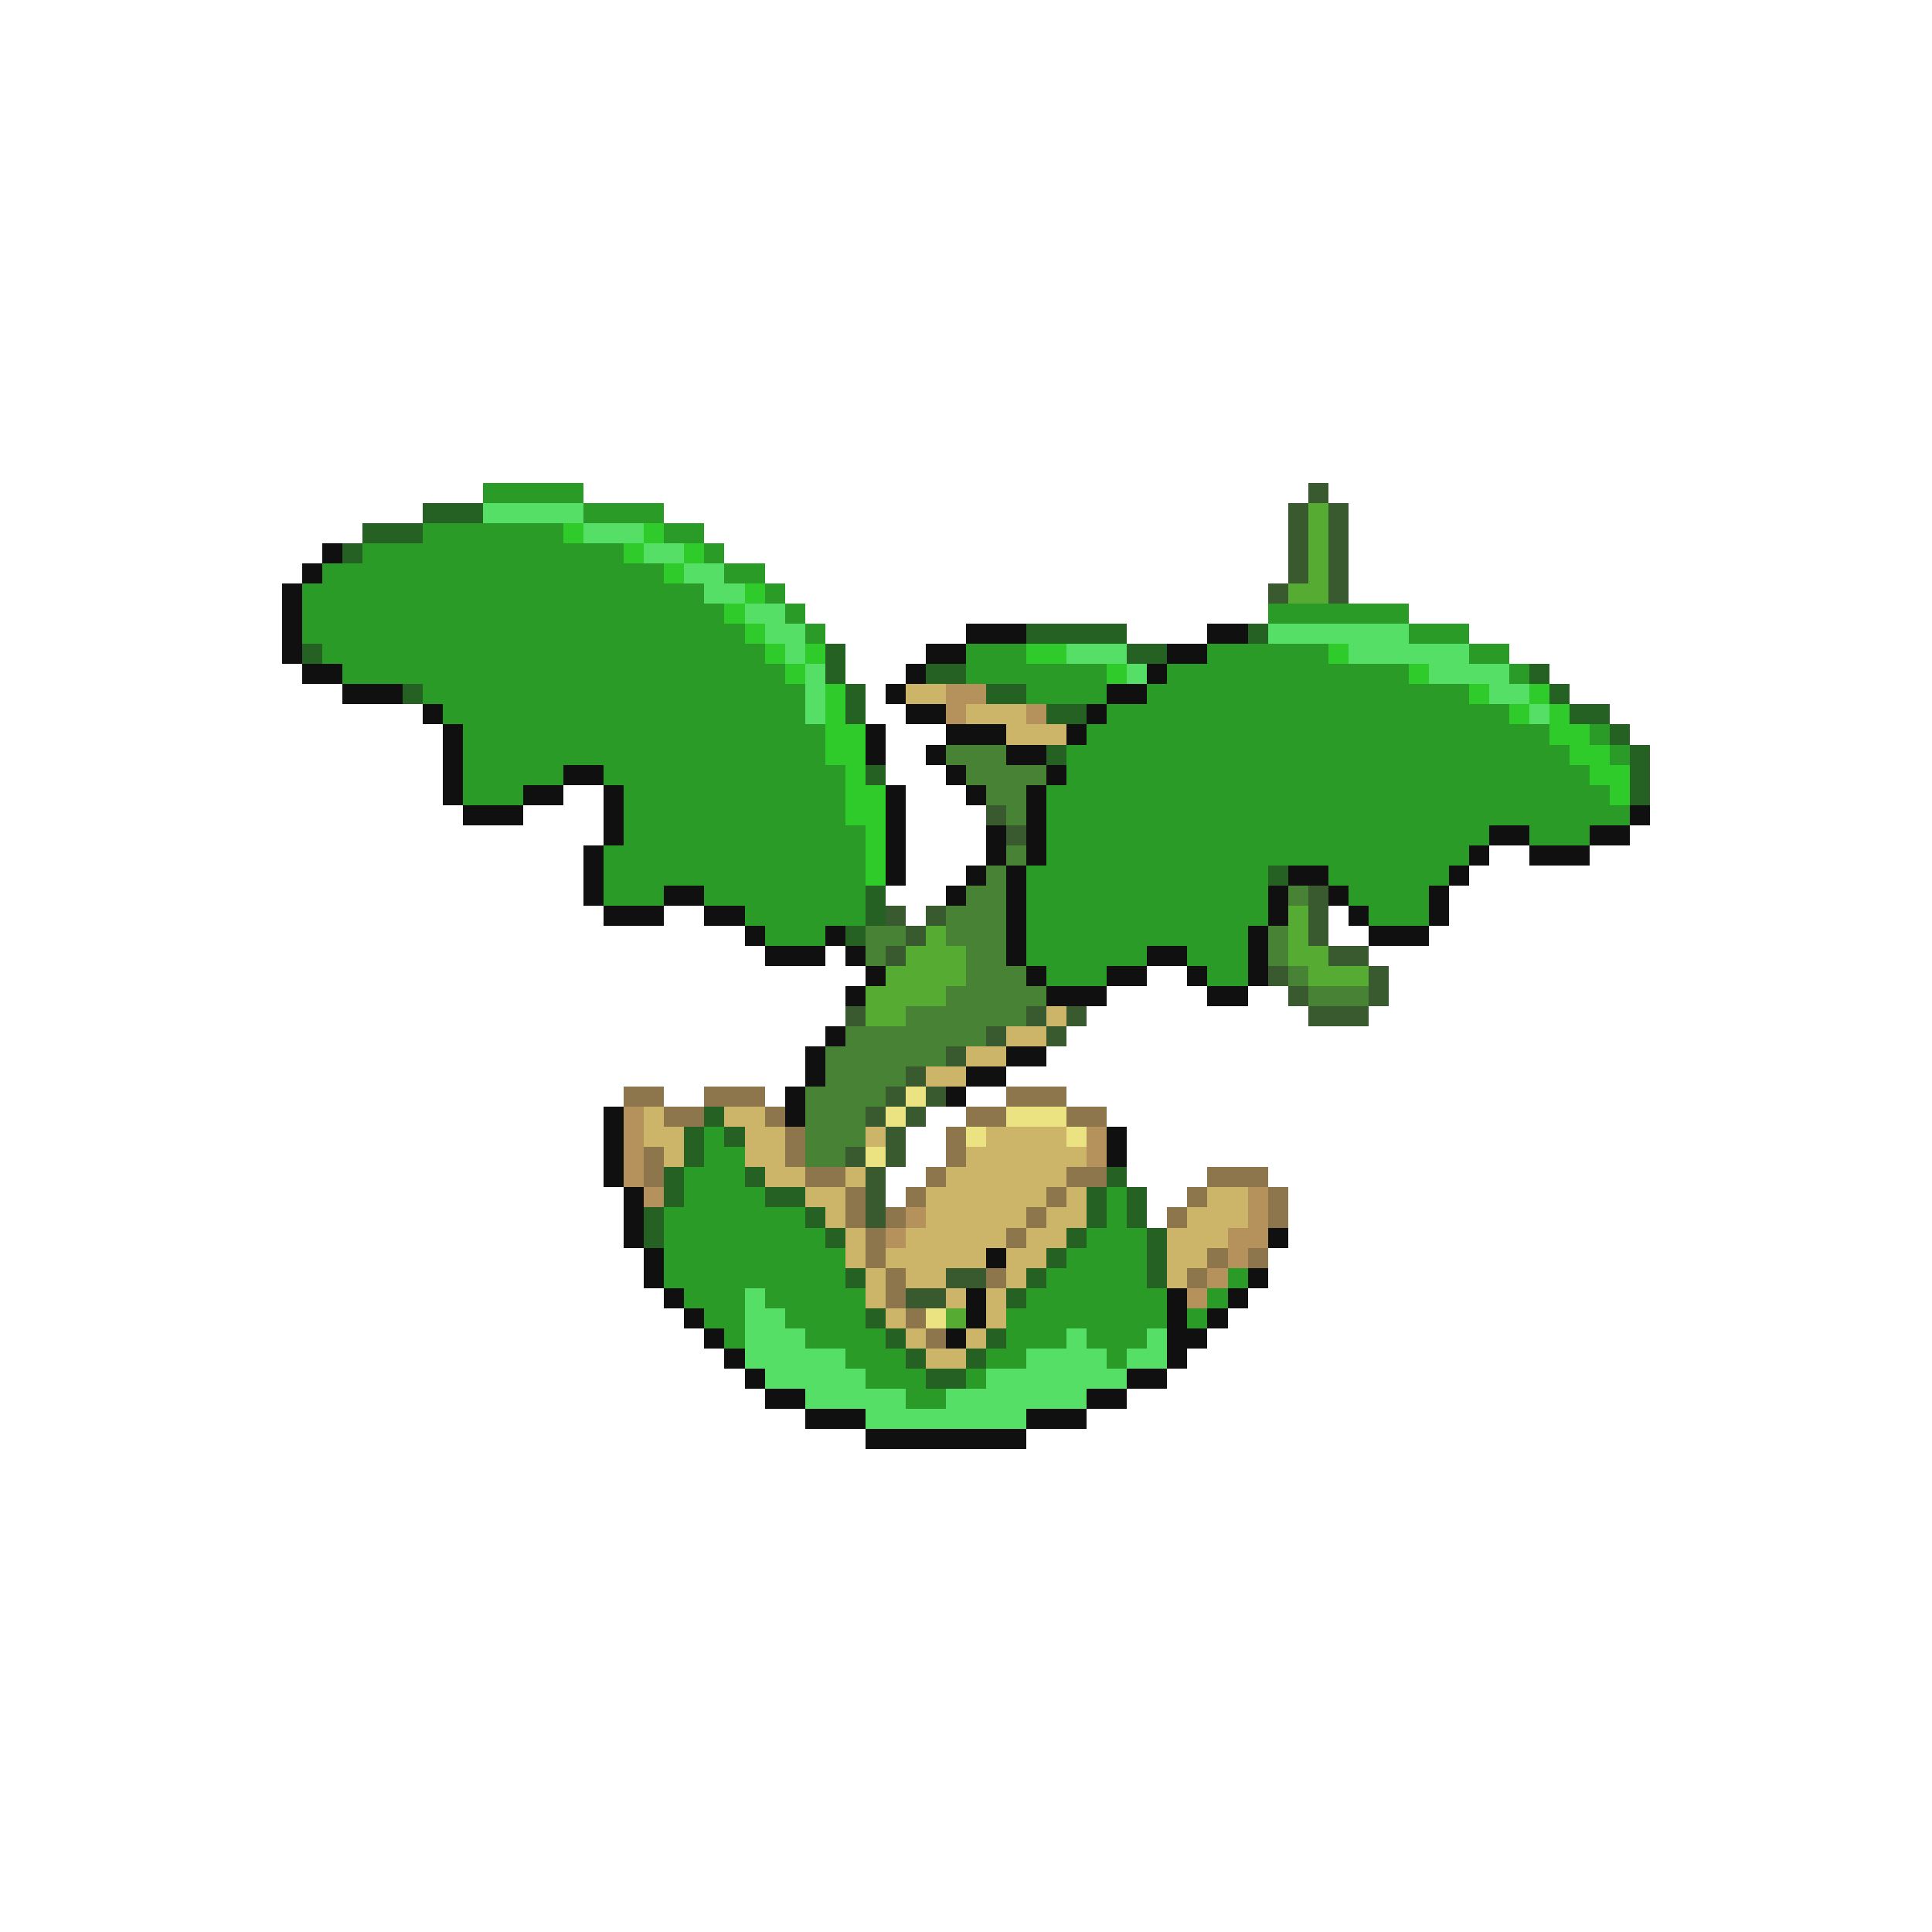 <svg xmlns="http://www.w3.org/2000/svg" viewBox="0 -0.5 96 96" shape-rendering="crispEdges">
<path stroke="#299b26" d="M24 24h5M29 25h4M21 26h7M33 26h2M18 27h13M35 27h1M16 28h17M36 28h2M15 29h20M38 29h1M15 30h21M39 30h1M63 30h7M15 31h22M40 31h1M70 31h3M16 32h22M48 32h3M60 32h6M73 32h2M17 33h22M48 33h7M58 33h12M75 33h1M21 34h19M51 34h4M57 34h16M22 35h18M55 35h20M23 36h18M54 36h23M79 36h1M23 37h18M53 37h25M80 37h1M23 38h5M30 38h12M53 38h26M23 39h3M31 39h11M52 39h28M31 40h11M52 40h29M31 41h12M52 41h22M76 41h3M30 42h13M52 42h21M30 43h13M51 43h12M66 43h6M30 44h3M35 44h8M51 44h12M67 44h4M37 45h6M51 45h12M68 45h3M38 46h3M51 46h11M51 47h6M59 47h3M52 48h3M60 48h2M35 56h1M35 57h2M34 58h3M34 59h4M55 59h1M33 60h7M55 60h1M33 61h8M54 61h3M33 62h9M53 62h4M33 63h9M52 63h5M61 63h1M34 64h3M38 64h5M51 64h7M60 64h1M35 65h2M39 65h4M50 65h8M59 65h1M36 66h1M40 66h4M50 66h3M54 66h3M42 67h3M49 67h2M55 67h1M43 68h3M48 68h1M45 69h2" />
<path stroke="#395a2e" d="M65 24h1M64 25h1M66 25h1M64 26h1M66 26h1M64 27h1M66 27h1M64 28h1M66 28h1M63 29h1M66 29h1M49 40h1M50 41h1M65 44h1M44 45h1M46 45h1M65 45h1M45 46h1M65 46h1M44 47h1M66 47h2M63 48h1M68 48h1M64 49h1M68 49h1M42 50h1M51 50h1M53 50h1M65 50h3M49 51h1M52 51h1M47 52h1M45 53h1M44 54h1M46 54h1M43 55h1M45 55h1M44 56h1M42 57h1M44 57h1M43 58h1M43 59h1M43 60h1M47 63h2M45 64h2" />
<path stroke="#246123" d="M21 25h3M18 26h3M17 27h1M51 31h5M62 31h1M15 32h1M41 32h1M56 32h2M41 33h1M46 33h2M76 33h1M20 34h1M42 34h1M49 34h2M77 34h1M42 35h1M52 35h2M78 35h2M80 36h1M52 37h1M81 37h1M43 38h1M81 38h1M81 39h1M63 43h1M43 44h1M43 45h1M42 46h1M35 55h1M34 56h1M36 56h1M34 57h1M33 58h1M37 58h1M55 58h1M33 59h1M38 59h2M54 59h1M56 59h1M32 60h1M40 60h1M54 60h1M56 60h1M32 61h1M41 61h1M53 61h1M57 61h1M52 62h1M57 62h1M42 63h1M51 63h1M57 63h1M50 64h1M43 65h1M44 66h1M49 66h1M45 67h1M48 67h1M46 68h2" />
<path stroke="#55df66" d="M24 25h5M29 26h3M32 27h2M34 28h2M35 29h2M37 30h2M38 31h2M63 31h7M39 32h1M53 32h3M67 32h6M40 33h1M56 33h1M71 33h4M40 34h1M74 34h2M40 35h1M76 35h1M37 64h1M37 65h2M37 66h3M53 66h1M57 66h1M37 67h5M51 67h4M56 67h2M38 68h5M49 68h7M40 69h5M47 69h7M43 70h8" />
<path stroke="#56ab32" d="M65 25h1M65 26h1M65 27h1M65 28h1M64 29h2M64 45h1M46 46h1M64 46h1M45 47h3M64 47h2M44 48h4M65 48h3M43 49h4M43 50h2M47 65h1" />
<path stroke="#2fcb2a" d="M28 26h1M32 26h1M31 27h1M34 27h1M33 28h1M37 29h1M36 30h1M37 31h1M38 32h1M40 32h1M51 32h2M66 32h1M39 33h1M55 33h1M70 33h1M41 34h1M73 34h1M76 34h1M41 35h1M75 35h1M77 35h1M41 36h2M77 36h2M41 37h2M78 37h2M42 38h1M79 38h2M42 39h2M80 39h1M42 40h2M43 41h1M43 42h1M43 43h1" />
<path stroke="#101010" d="M16 27h1M15 28h1M14 29h1M14 30h1M14 31h1M48 31h3M60 31h2M14 32h1M46 32h2M58 32h2M15 33h2M45 33h1M57 33h1M17 34h3M44 34h1M55 34h2M21 35h1M45 35h2M54 35h1M22 36h1M43 36h1M47 36h3M53 36h1M22 37h1M43 37h1M46 37h1M50 37h2M22 38h1M28 38h2M47 38h1M52 38h1M22 39h1M26 39h2M30 39h1M44 39h1M48 39h1M51 39h1M23 40h3M30 40h1M44 40h1M51 40h1M81 40h1M30 41h1M44 41h1M49 41h1M51 41h1M74 41h2M79 41h2M29 42h1M44 42h1M49 42h1M51 42h1M73 42h1M76 42h3M29 43h1M44 43h1M48 43h1M50 43h1M64 43h2M72 43h1M29 44h1M33 44h2M47 44h1M50 44h1M63 44h1M66 44h1M71 44h1M30 45h3M35 45h2M50 45h1M63 45h1M67 45h1M71 45h1M37 46h1M41 46h1M50 46h1M62 46h1M68 46h3M38 47h3M42 47h1M50 47h1M57 47h2M62 47h1M43 48h1M51 48h1M55 48h2M59 48h1M62 48h1M42 49h1M52 49h3M60 49h2M41 51h1M40 52h1M50 52h2M40 53h1M48 53h2M39 54h1M47 54h1M30 55h1M39 55h1M30 56h1M55 56h1M30 57h1M55 57h1M30 58h1M31 59h1M31 60h1M31 61h1M63 61h1M32 62h1M49 62h1M32 63h1M62 63h1M33 64h1M48 64h1M58 64h1M61 64h1M34 65h1M48 65h1M58 65h1M60 65h1M35 66h1M47 66h1M58 66h2M36 67h1M58 67h1M37 68h1M56 68h2M38 69h2M54 69h2M40 70h3M51 70h3M43 71h8" />
<path stroke="#ccb468" d="M45 34h2M48 35h3M50 36h3M52 50h1M50 51h2M48 52h2M46 53h2M32 55h1M36 55h2M32 56h2M37 56h2M43 56h1M49 56h4M33 57h1M37 57h2M48 57h6M38 58h2M42 58h1M47 58h6M40 59h2M46 59h6M53 59h1M60 59h2M41 60h1M46 60h5M52 60h2M59 60h3M42 61h1M45 61h5M51 61h2M58 61h3M42 62h1M44 62h5M50 62h2M58 62h2M43 63h1M45 63h2M50 63h1M58 63h1M43 64h1M47 64h1M49 64h1M44 65h1M49 65h1M45 66h1M48 66h1M46 67h2" />
<path stroke="#b5915b" d="M47 34h2M47 35h1M51 35h1M31 55h1M31 56h1M54 56h1M31 57h1M54 57h1M31 58h1M32 59h1M62 59h1M45 60h1M62 60h1M44 61h1M61 61h2M61 62h1M60 63h1M59 64h1" />
<path stroke="#488235" d="M47 37h3M48 38h4M49 39h2M50 40h1M50 42h1M49 43h1M48 44h2M64 44h1M47 45h3M43 46h2M47 46h3M63 46h1M43 47h1M48 47h2M63 47h1M48 48h3M64 48h1M47 49h5M65 49h3M45 50h6M42 51h7M41 52h6M41 53h4M40 54h4M40 55h3M40 56h3M40 57h2" />
<path stroke="#8d764b" d="M31 54h2M35 54h3M50 54h3M33 55h2M38 55h1M48 55h2M53 55h2M39 56h1M47 56h1M32 57h1M39 57h1M47 57h1M32 58h1M40 58h2M46 58h1M53 58h2M60 58h3M42 59h1M45 59h1M52 59h1M59 59h1M63 59h1M42 60h1M44 60h1M51 60h1M58 60h1M63 60h1M43 61h1M50 61h1M43 62h1M60 62h1M62 62h1M44 63h1M49 63h1M59 63h1M44 64h1M45 65h1M46 66h1" />
<path stroke="#ebe381" d="M45 54h1M44 55h1M50 55h3M48 56h1M53 56h1M43 57h1M46 65h1" />
</svg>